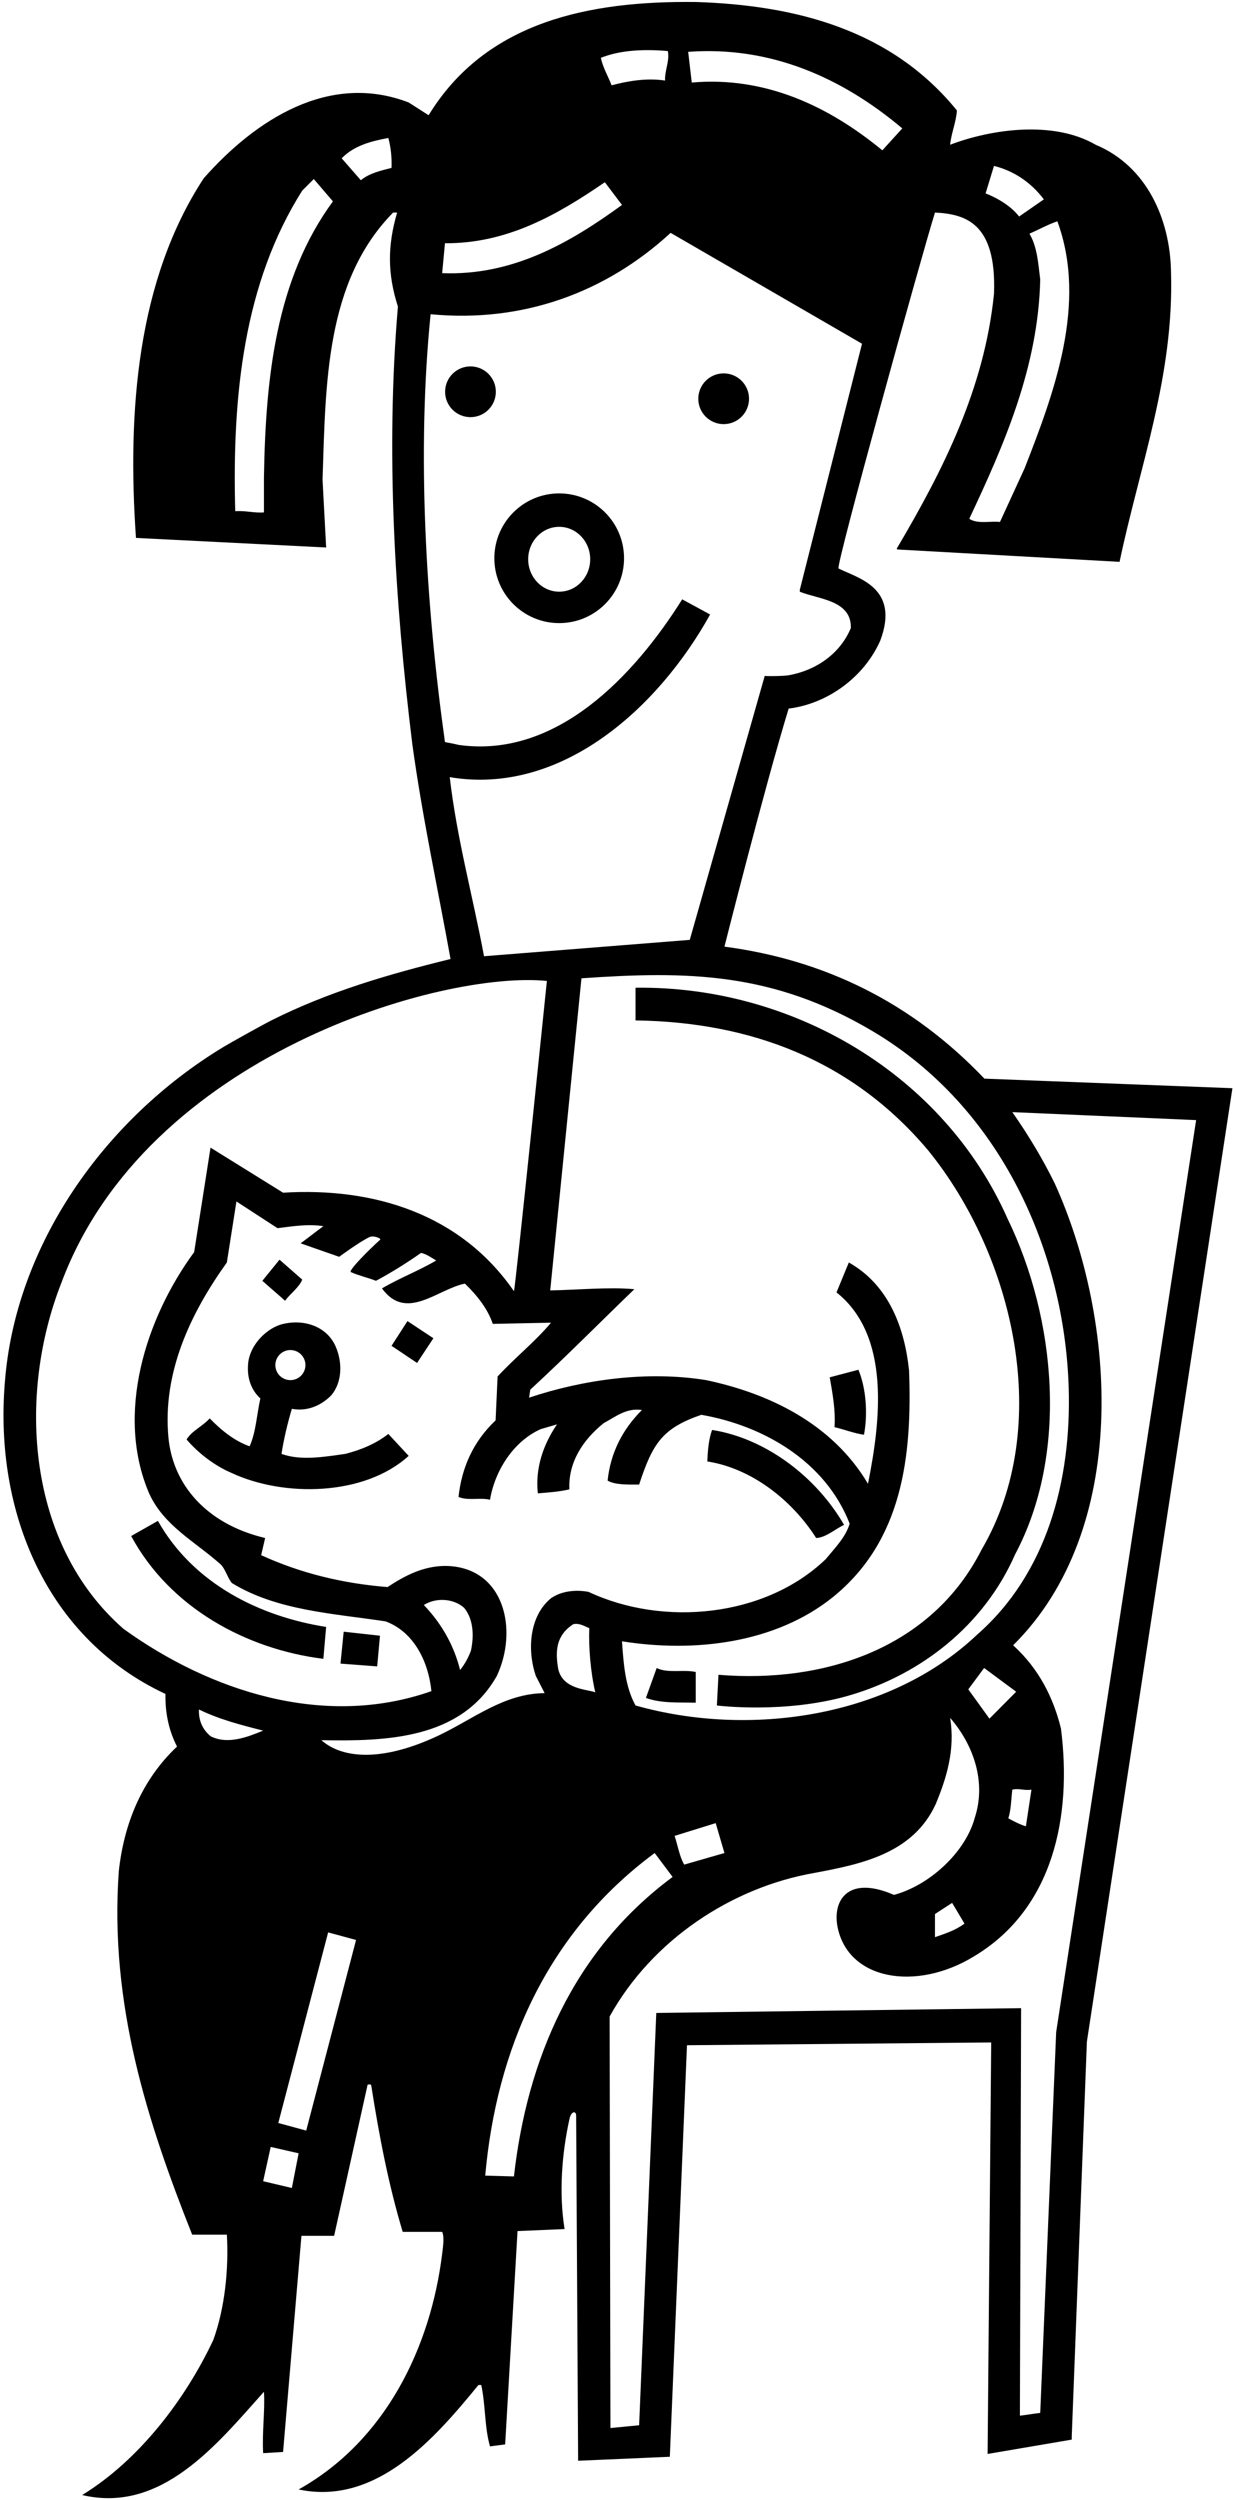 <?xml version="1.0" encoding="UTF-8"?>
<svg xmlns="http://www.w3.org/2000/svg" xmlns:xlink="http://www.w3.org/1999/xlink" width="310pt" height="627pt" viewBox="0 0 310 627" version="1.1">
<g id="surface1">
<path style=" stroke:none;fill-rule:nonzero;fill:rgb(0%,0%,0%);fill-opacity:1;" d="M 118 91.887 C 114.484 91.887 111.637 94.734 111.637 98.25 C 111.637 101.766 114.484 104.613 118 104.613 C 121.516 104.613 124.363 101.766 124.363 98.25 C 124.363 94.734 121.516 91.887 118 91.887 "/>
<path style=" stroke:none;fill-rule:nonzero;fill:rgb(0%,0%,0%);fill-opacity:1;" d="M 187.863 100 C 187.863 96.484 185.016 93.637 181.5 93.637 C 177.984 93.637 175.137 96.484 175.137 100 C 175.137 103.516 177.984 106.363 181.5 106.363 C 185.016 106.363 187.863 103.516 187.863 100 "/>
<path style=" stroke:none;fill-rule:nonzero;fill:rgb(0%,0%,0%);fill-opacity:1;" d="M 140.25 123.734 C 131.27 123.734 123.988 131.02 123.988 140 C 123.988 148.98 131.27 156.262 140.25 156.262 C 149.23 156.262 156.516 148.98 156.516 140 C 156.516 131.02 149.23 123.734 140.25 123.734 Z M 140.25 148.383 C 135.953 148.383 132.473 144.742 132.473 140.25 C 132.473 135.758 135.953 132.117 140.25 132.117 C 144.547 132.117 148.027 135.758 148.027 140.25 C 148.027 144.742 144.547 148.383 140.25 148.383 "/>
<path style=" stroke:none;fill-rule:nonzero;fill:rgb(0%,0%,0%);fill-opacity:1;" d="M 159.398 255.898 C 188.199 256.301 213.699 265.801 232.801 288.5 C 254.199 314.898 264.398 357.5 246.199 388.602 C 233.699 413.301 206.898 422.199 180.199 420 L 179.801 427.699 C 179.801 427.699 196.938 429.883 213.102 425.152 C 231.07 419.895 246.801 407.574 254.602 389.801 C 268 364.602 264.898 330.699 252.699 305.602 C 236.602 269.301 198.699 247.199 159.398 247.699 L 159.398 255.898 "/>
<path style=" stroke:none;fill-rule:nonzero;fill:rgb(0%,0%,0%);fill-opacity:1;" d="M 209.301 357.898 C 211.801 358.5 214.398 359.5 216.699 359.801 C 217.699 354.398 217.199 348.102 215.301 343.5 L 208.102 345.398 C 208.801 349.398 209.602 353.699 209.301 357.898 "/>
<path style=" stroke:none;fill-rule:nonzero;fill:rgb(0%,0%,0%);fill-opacity:1;" d="M 164.699 418.301 L 162 425.801 C 165.801 427.199 170.199 426.898 174.5 427 L 174.5 419.301 C 171.398 418.602 167.5 419.699 164.699 418.301 "/>
<path style=" stroke:none;fill-rule:nonzero;fill:rgb(0%,0%,0%);fill-opacity:1;" d="M 95.301 410.199 L 86.199 409.199 L 85.398 417.199 L 94.602 417.898 L 95.301 410.199 "/>
<path style=" stroke:none;fill-rule:nonzero;fill:rgb(0%,0%,0%);fill-opacity:1;" d="M 98.199 337.5 L 104.602 341.801 L 108.699 335.602 L 102.199 331.301 L 98.199 337.5 "/>
<path style=" stroke:none;fill-rule:nonzero;fill:rgb(0%,0%,0%);fill-opacity:1;" d="M 246.898 270.5 C 228.602 251.301 206.699 240.699 181.699 237.398 C 181.699 237.398 191.801 197.301 197.801 177.699 C 207.5 176.5 216.699 169.898 220.801 160.602 C 225.742 147.336 215.164 145 210.305 142.559 C 209.641 141.723 230.699 65.602 234.5 53.301 C 242.004 53.695 249.996 55.762 249.301 73.699 C 246.898 97.398 236.602 117.801 224.898 137.602 L 225.102 137.801 L 280.801 140.898 C 285.801 117 294.5 94.301 293.699 68.199 C 293.5 55.102 287.699 41.699 274.801 36.301 C 264.301 30.199 248.801 32.301 238.301 36.301 C 238.602 33.301 239.801 30.699 240 27.699 C 223.602 7.5 199.699 1.301 174.5 0.5 C 148.102 0.199 122 5.199 107.5 28.898 L 102.5 25.699 C 82.5 18 64 30.102 51.102 44.699 C 34.398 70.199 31.898 103.102 34.102 134.898 L 81.801 137.301 L 80.898 120.301 C 81.699 96.199 81.602 70.602 98.602 53.301 L 99.602 53.301 C 97.168 61.668 97.168 68.668 99.801 76.898 C 96.699 113.102 99 150.699 103.398 186.5 C 105.898 204.801 109.801 222.801 113 240.5 C 97.48 244.293 82.258 248.758 68.102 255.875 C 65.84 257.012 57.797 261.492 56.035 262.559 C 26.18 280.637 3.75 312.34 1.199 346.898 C -1.398 379.199 11.699 410.898 41.5 424.801 C 41.398 429.699 42.398 434.102 44.398 438 C 35.5 446.398 31.102 457.398 29.801 469.199 C 27.398 502.602 37 532.199 48.199 560.402 L 56.898 560.402 C 57.398 569 56.398 578.801 53.5 586.801 C 46.602 601.5 35 616.898 20.602 625.699 C 40.5 630.398 54.398 613 66.199 599.801 C 66.5 604.5 65.699 609.898 66 615.199 L 71 614.898 L 75.602 560.699 C 78 560.699 81 560.699 83.801 560.699 L 92.199 522.801 C 92.199 522.801 93.043 522.52 93.113 522.98 C 95.07 535.508 97.43 547.836 101 559.699 L 110.898 559.699 C 111.5 561 111.102 563.5 110.898 565.199 C 108 588.699 96.699 612.102 74.898 624.301 C 94.301 628.398 108.898 611.699 120 598.102 L 120.699 598.102 C 121.801 603.102 121.5 608.699 122.898 613.5 L 126.699 613 L 129.801 559.5 L 141.602 559 C 140.18 550.234 140.852 540.215 142.859 531.266 C 143.258 529.496 144.398 529.301 144.5 530.402 L 145 617.102 L 168 616.102 L 172.301 512.898 L 248.602 512.199 L 247.699 615.398 L 268.801 611.801 L 268.801 611.102 L 272.602 512 L 309.102 272.898 Z M 257 117.398 L 250.801 130.898 C 248.5 130.602 245.199 131.5 243.102 130.102 C 251.801 111.602 260.398 92.102 260.898 70.102 C 260.398 66.199 260.199 62 258.199 58.602 C 260.5 57.602 262.801 56.301 265.199 55.5 C 272.801 76.199 264.301 98.699 257 117.398 Z M 249.301 41.602 C 254.102 42.801 258.5 45.602 261.801 50 L 255.602 54.301 C 253.699 51.801 250.301 49.699 247.199 48.5 Z M 66.199 119.801 L 66.199 128.5 C 63.699 128.699 61.602 128 59 128.199 C 58.199 99 61.199 70.898 75.801 47.801 L 78.699 44.898 C 80.301 46.801 81.898 48.602 83.5 50.5 C 69.199 70 66.602 94.699 66.199 119.801 Z M 98.199 42.102 C 95.5 42.801 92.699 43.398 90.5 45.199 L 85.699 39.699 C 88.801 36.5 93.102 35.398 97.398 34.602 C 98 36.801 98.301 39.398 98.199 42.102 Z M 219.016 258.691 C 251.199 277.844 267 314.055 268.039 348.004 C 268.746 371.266 262.543 394.688 245 410 C 222.898 430.898 187.699 435.699 159.398 427.699 C 156.801 423 156.398 417.301 156 411.602 C 174.199 414.5 194.398 412.102 208.801 400.602 C 226.301 386.5 228.801 365.398 228 343.699 C 226.898 333.102 223 322.301 212.898 316.602 L 209.801 324.102 C 223.5 335 220.801 356.602 217.699 372.102 C 208.699 356.898 192.699 349.398 177.102 346.102 C 162.199 343.699 146.199 346 132.699 350.5 L 133 348.5 C 142.199 340 150.398 331.699 159.102 323.301 C 152.699 322.699 144.699 323.5 138 323.602 L 145.836 245.336 C 172.301 243.5 193.797 243.688 219.016 258.691 Z M 248.164 431 L 242.859 423.652 L 246.828 418.297 L 254.863 424.246 Z M 258.699 448.801 L 257.301 458 C 255.699 457.5 254.398 456.801 252.898 456 C 253.602 453.801 253.602 451.199 253.898 448.801 C 255.602 448.398 256.898 449.102 258.699 448.801 Z M 181.699 464.699 L 171.602 467.602 C 170.398 465.5 170 462.801 169.199 460.398 L 179.5 457.199 Z M 226.301 32.199 L 221.301 37.699 C 207.699 26.5 191.801 19.102 173.5 20.699 L 172.602 13 C 193.199 11.5 211.102 19.398 226.301 32.199 Z M 167.5 12.801 C 168 15.301 166.699 17.602 166.801 20.199 C 162.199 19.5 157.5 20.301 153.398 21.398 C 152.5 19.102 151.199 16.898 150.699 14.5 C 155.699 12.5 161.801 12.301 167.5 12.801 Z M 111.602 61 C 127.102 61.102 139.602 54 151.699 45.699 L 156 51.398 C 142.801 61 128.5 69.199 110.898 68.5 Z M 112.801 194.898 C 140.898 199.602 165.199 177.398 178.102 154.102 L 171.102 150.301 C 159.102 169.398 139.602 190.301 115 186.801 C 113.801 186.5 112.699 186.301 111.602 186.102 C 106.801 151.801 104.5 113.5 108 78.801 C 130.898 81 151.801 73.5 168.199 58.398 L 216.199 86.199 L 200.602 147.898 L 200.602 148.398 C 205.301 150.301 213.602 150.5 213.398 157.5 C 210.66 164.059 204.543 168.137 197.855 169.332 C 196.484 169.574 192.398 169.602 191.801 169.5 L 173 235.699 L 121.398 239.801 C 118.602 224.801 114.602 210.398 112.801 194.898 Z M 31 408.5 C 6.699 387.301 4.301 349.898 15.398 321.699 C 36.758 264.379 111.164 243.336 137.164 246 C 137.164 246 129.199 323.699 128.898 323.801 C 115.5 304.398 93.699 297.699 71 299.102 L 52.801 287.801 L 48.699 314 C 36.5 330.602 28.898 354.602 37.398 374.5 C 41.086 382.621 48.836 386.539 55.254 392.238 C 56.5 393.344 57.062 395.715 58.168 397 C 69.469 403.898 83.398 404.602 96.699 406.602 C 104 409.301 107.5 417 108.199 424.102 C 81.199 433.602 52.5 424 31 408.5 Z M 106.301 402.5 C 109.301 400.602 113.699 400.801 116.398 403.199 C 118.801 406.102 118.898 410.398 118.102 414 C 117.398 415.801 116.602 417.301 115.398 418.801 C 113.898 412.801 110.898 407.301 106.301 402.5 Z M 52.801 435.398 C 50.699 433.602 49.801 431.398 49.898 428.699 C 55 431.199 60.5 432.602 66 434 C 62.102 435.602 57.102 437.602 52.801 435.398 Z M 73.199 548.699 L 66 547 L 67.898 538.402 L 74.898 540 Z M 76.801 534.301 L 69.801 532.402 L 82.301 484.602 L 89.301 486.5 Z M 110.141 435.16 C 96.066 441.859 85.93 441.113 80.602 436.398 C 96.801 436.699 115.602 436.199 124.602 420.301 C 130.047 408.727 126.52 392.941 111.801 392.699 C 106.199 392.699 101.602 395.102 97.199 398 C 85.898 397.102 75.301 394.5 65.5 390 L 66.5 385.699 C 51.543 382.152 43.328 372.098 42.246 360.5 C 40.727 344.211 47.746 329.379 56.898 316.602 L 59.301 301.301 L 69.602 308 C 73.602 307.5 77.301 306.898 81.102 307.5 C 79.199 308.898 77.301 310.398 75.398 311.801 L 85.066 315.18 C 85.066 315.18 90.227 311.371 92.676 310.23 C 93.742 309.73 95.656 310.613 95.363 310.875 C 92.715 313.246 87.262 318.68 88.004 319.016 C 90.008 319.914 92.258 320.398 94.301 321.199 C 98.199 319.102 101.898 316.801 105.602 314.199 C 107 314.5 108.199 315.398 109.398 316.102 C 105 318.699 100.199 320.5 95.801 323.102 C 101.898 331.5 109.699 323.301 116.602 321.898 C 119.699 324.898 122.301 328.199 123.602 332 L 138.199 331.699 C 134.301 336.398 129 340.602 124.801 345.199 L 124.301 356.199 C 118.602 361.602 115.801 368.102 115 375.398 C 117.301 376.398 120.398 375.5 122.898 376.102 C 124.102 368.898 128.699 361.5 135.602 358.398 L 139.699 357.199 C 136.301 362.199 134.199 368.102 134.898 374.5 C 137.301 374.301 140.301 374.102 142.801 373.5 C 142.5 366.699 146.199 361.102 151.398 356.898 C 154.398 355.301 157.102 353 161 353.602 C 156 358.602 153.102 364.5 152.398 371.301 C 154.199 372.398 157.5 372.301 160.301 372.301 C 163.676 361.949 166.16 358.148 175.898 354.801 C 191.398 357.5 207 366.398 213.102 382.102 C 212.102 385.5 209.398 388.199 207.102 391 C 191.898 405.602 166.301 408 147.602 399.199 C 144.301 398.602 140.801 399 138.199 400.801 C 132.699 405.301 132.199 413.898 134.398 420.301 L 136.602 424.602 C 126.461 424.672 118.754 431.062 110.141 435.16 Z M 149.301 424.398 C 147.422 423.621 141.125 423.75 140 418.5 C 139.227 413.992 139.473 410.105 143.801 407.301 C 145.398 407 146.5 407.801 147.801 408.301 C 147.602 412.801 148.102 419.301 149.301 424.398 Z M 128.898 545.801 L 121.699 545.598 C 124.5 514.199 137 484.801 164.199 464.699 L 168.699 470.699 C 143.699 489.199 132.199 516.602 128.898 545.801 Z M 264.898 509.602 L 260.898 605.102 C 259.199 605.301 257.5 605.602 255.801 605.801 L 256.102 503.602 L 164.602 504.801 L 160.301 608.199 L 153.102 608.898 L 152.898 505.699 C 163.602 486.398 183.602 473.301 204.199 469.699 C 215.898 467.5 229 464.898 234.699 452.398 C 237.398 445.898 239.602 438.801 238.301 430.801 C 244.199 437.602 247.398 446.898 244.5 455.801 C 242.102 464.699 232.898 472.898 224.199 475.199 C 213.078 470.336 208.879 476.156 210 482.898 C 212.461 496.594 229.762 499.516 244.301 490.602 C 264.199 478.699 268.898 455.5 266.102 433.5 C 264.199 425.699 260.5 418.398 254.102 412.602 C 283.5 383.5 280.102 331 264.5 296.699 C 261.5 290.602 257.898 284.602 253.898 278.898 L 300 280.898 Z M 241.898 482.398 C 239.602 484.102 237.102 484.898 234.5 485.801 L 234.5 480 L 238.801 477.199 L 241.898 482.398 "/>
<path style=" stroke:none;fill-rule:nonzero;fill:rgb(0%,0%,0%);fill-opacity:1;" d="M 86.602 364.602 C 81.602 365.301 75.5 366.398 70.602 364.602 C 71.199 360.801 72.102 357 73.199 353.301 C 76.898 354 80.398 352.602 83 350 C 85.898 346.699 85.898 341.602 84.199 337.699 C 81.898 332.398 75.801 330.602 70.301 332.199 C 66.102 333.602 62.301 338 62.199 342.5 C 62 345.801 63.102 348.699 65.301 350.699 C 64.398 354.699 64.199 359.199 62.602 362.699 C 58.898 361.398 55.602 358.801 52.602 355.699 C 50.801 357.699 48.102 358.801 46.801 361 C 49.801 364.5 53.898 367.602 58.102 369.398 C 71.199 375.5 91.398 375.199 102.5 365.102 L 97.398 359.602 C 94.199 362.102 90.5 363.602 86.602 364.602 Z M 69.062 342.336 C 69.062 340.25 70.75 338.562 72.832 338.562 C 74.914 338.562 76.605 340.25 76.605 342.336 C 76.605 344.414 74.914 346.105 72.832 346.105 C 70.75 346.105 69.062 344.414 69.062 342.336 "/>
<path style=" stroke:none;fill-rule:nonzero;fill:rgb(0%,0%,0%);fill-opacity:1;" d="M 39.602 381.398 L 32.898 385.199 C 42.602 403.199 61.801 413.602 81.102 416 L 81.801 408 C 65.199 405.398 48.5 397.199 39.602 381.398 "/>
<path style=" stroke:none;fill-rule:nonzero;fill:rgb(0%,0%,0%);fill-opacity:1;" d="M 204.699 385.699 C 207.102 385.602 209.398 383.5 211.699 382.398 C 204.699 370.301 192 360.699 178.602 358.602 C 177.699 361 177.5 364.102 177.398 366.5 C 188.398 368.199 198.602 376.102 204.699 385.699 "/>
<path style=" stroke:none;fill-rule:nonzero;fill:rgb(0%,0%,0%);fill-opacity:1;" d="M 75.801 320.898 L 70.102 315.898 L 65.801 321.199 C 67.699 322.898 69.602 324.5 71.5 326.199 C 72.801 324.398 75 322.898 75.801 320.898 "/>
</g>
</svg>
